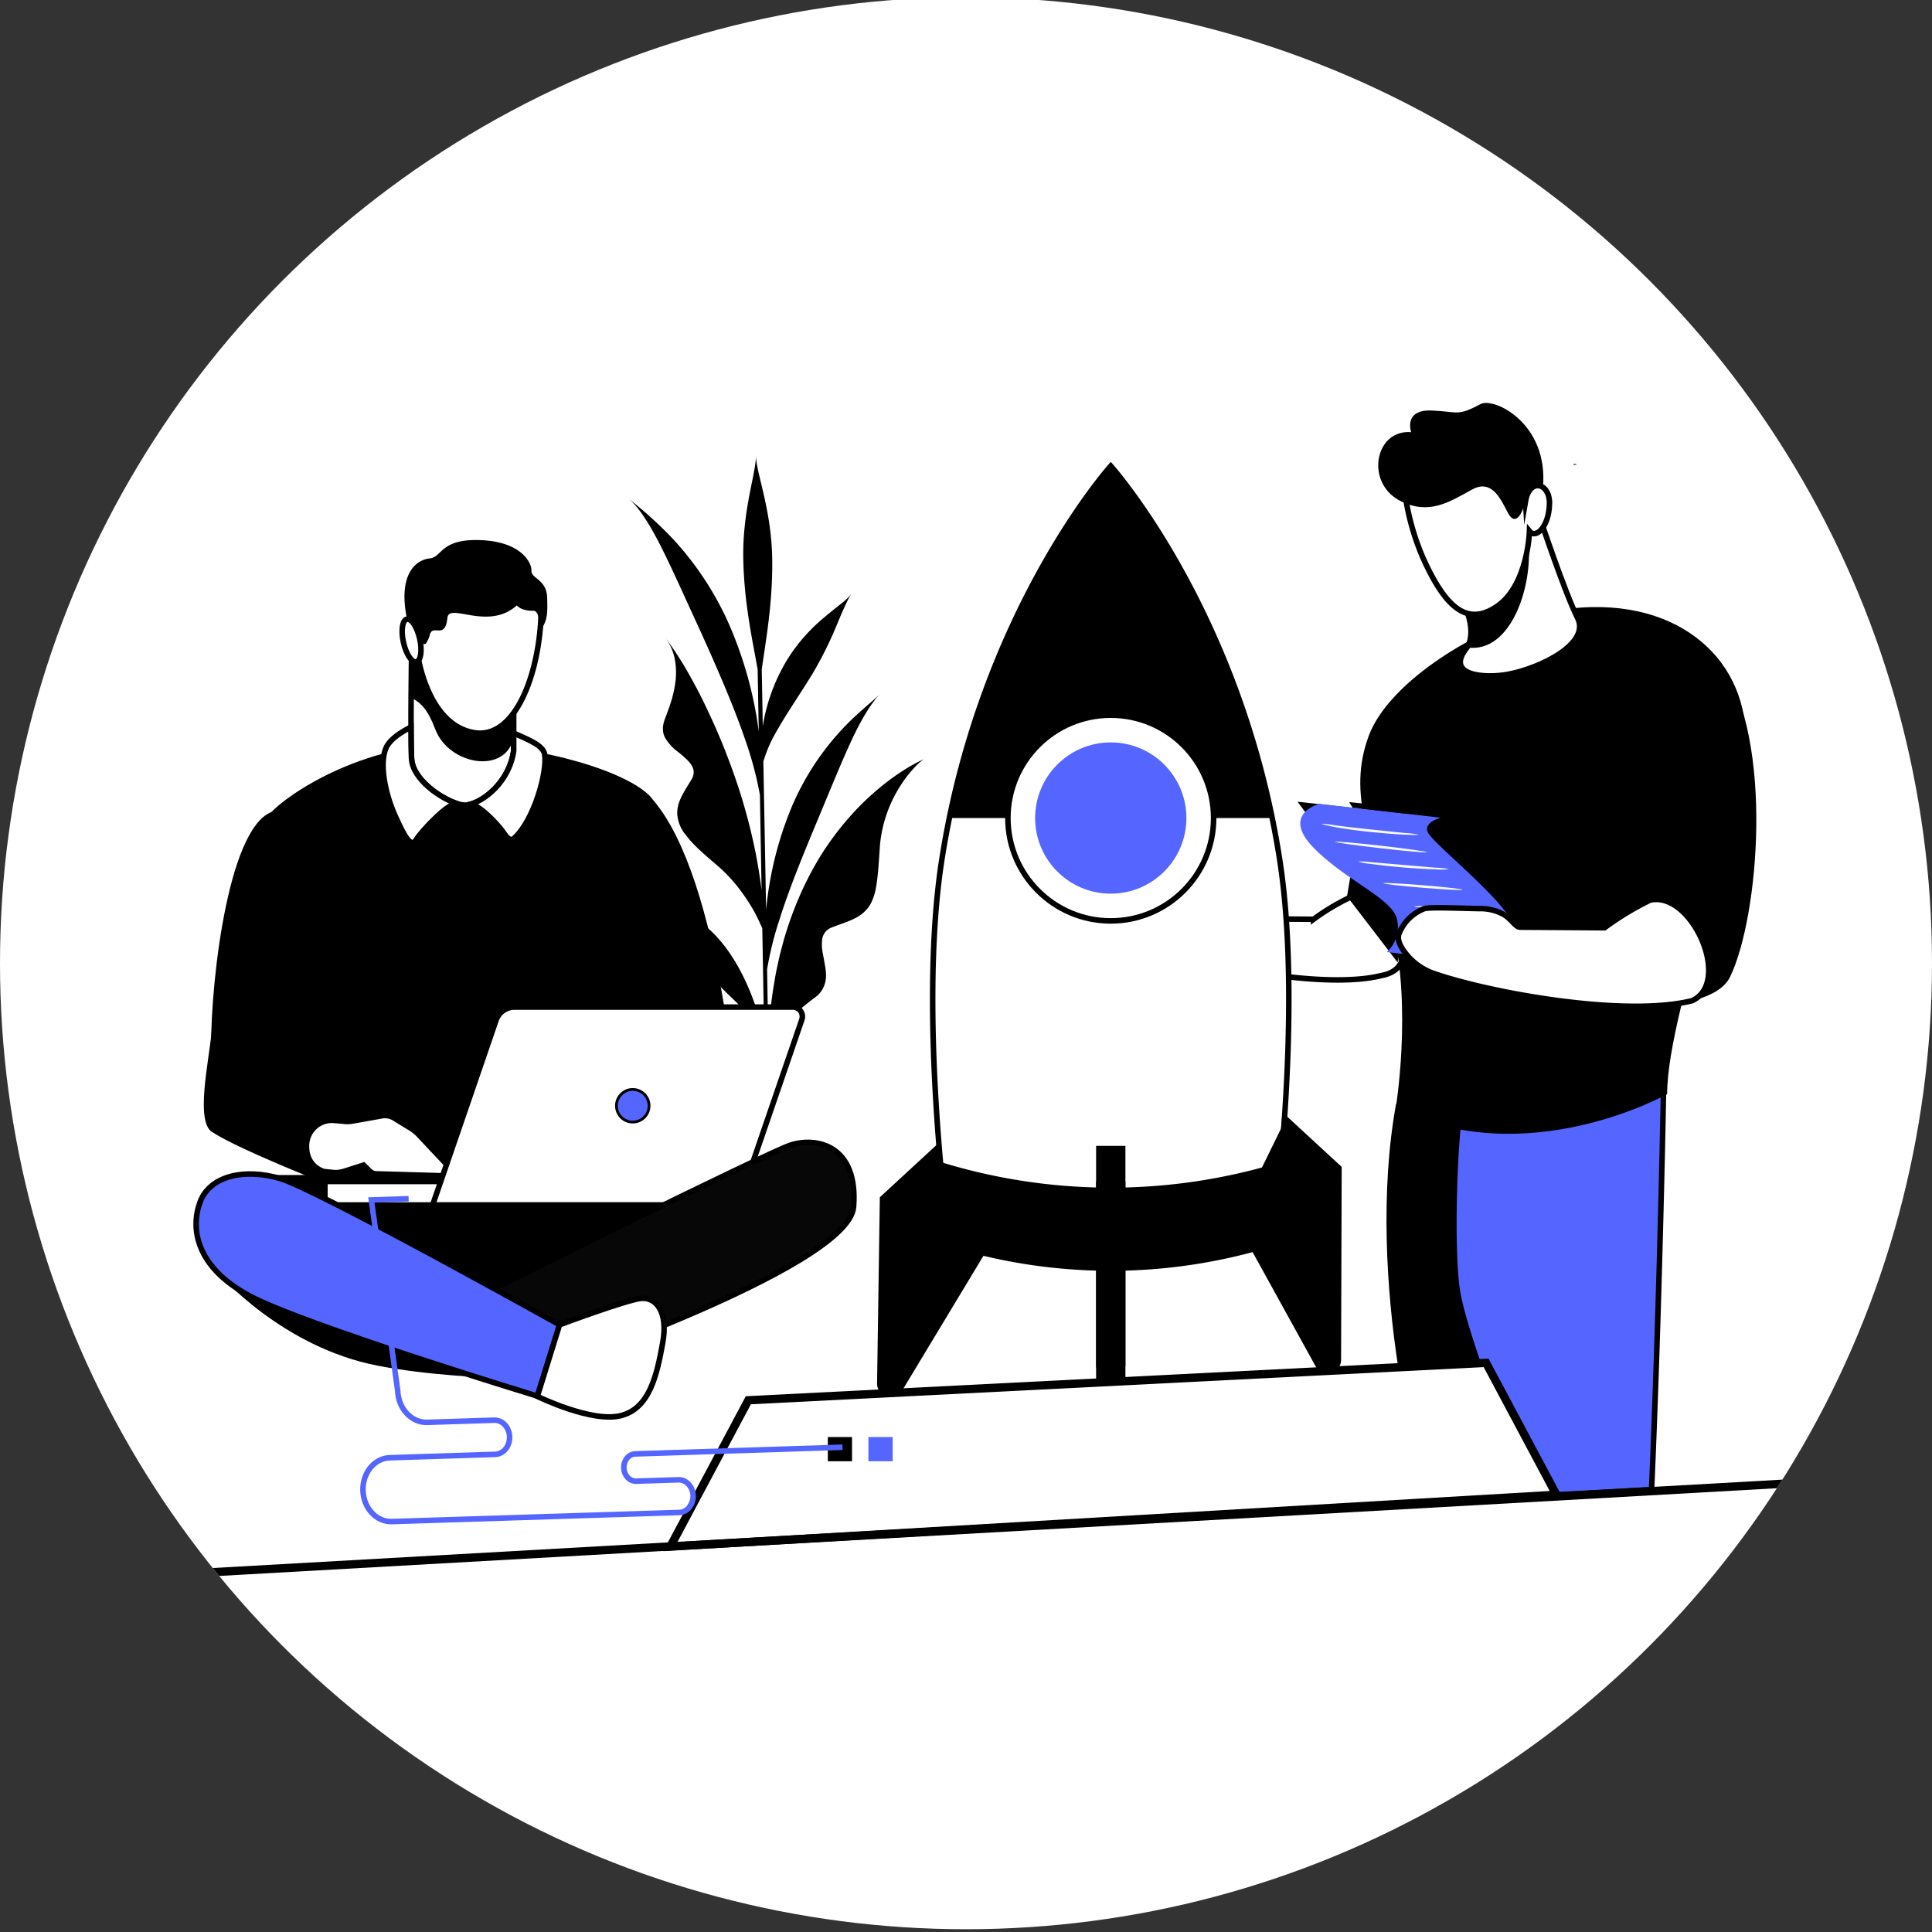 <svg id="Layer_1" data-name="Layer 1" xmlns="http://www.w3.org/2000/svg" xmlns:xlink="http://www.w3.org/1999/xlink" viewBox="0 0 700 700"><rect x="0" y="0" width="700" height="700" fill="#333333" stroke="none"/><defs><style>.cls-1,.cls-11,.cls-13{fill:none;}.cls-2{clip-path:url(#clip-path);}.cls-3,.cls-4,.cls-6,.cls-8{fill:#fff;}.cls-10,.cls-12,.cls-13,.cls-4,.cls-5,.cls-6,.cls-8{stroke:#000;}.cls-10,.cls-11,.cls-12,.cls-13,.cls-4,.cls-5,.cls-6,.cls-8{stroke-miterlimit:10;}.cls-10,.cls-11,.cls-4,.cls-5{stroke-width:2px;}.cls-12,.cls-5,.cls-7{fill:#5565ff;}.cls-13,.cls-6{stroke-width:3px;}.cls-9{fill:#fafafa;}.cls-10{fill:#070707;}.cls-11{stroke:#5565ff;}</style><clipPath id="clip-path"><circle class="cls-1" cx="350" cy="349" r="350"/></clipPath></defs><title>workflow svg</title><g class="cls-2"><circle class="cls-3" cx="350" cy="349" r="350"/><path d="M334,275.4l-.61.29-1.11.56c-.73.37-1.37.75-2.05,1.12q-2,1.14-3.8,2.34a83.84,83.84,0,0,0-7,5.13,96.13,96.13,0,0,0-12.21,11.84,107,107,0,0,0-10,13.55A119.19,119.19,0,0,0,289.56,325,129.37,129.37,0,0,0,284,340.52c-.69,2.63-1.46,5.26-2,7.92l-.86,4-.69,4a166.22,166.22,0,0,0-2.08,19.68l-.44-24.9A121.7,121.7,0,0,1,282.48,333c3.36-10.68,8.38-23.07,14-36.47,4.58-11,8.48-20.6,12.12-28.43s7.27-13.61,10.28-16.72c-3,3.08-8.6,7.11-14.63,13.8a95.81,95.81,0,0,0-17.43,27.27,128.15,128.15,0,0,0-9.24,37.19l-1-53.69a48.3,48.3,0,0,1,4.67-10.79c3.43-6.15,8.2-13,13-20.82a134.67,134.67,0,0,0,8.86-17.74c2.17-5.19,3.94-9.28,5.41-11.56-1.49,2.3-5.29,4.72-9.62,8.44a63.26,63.26,0,0,0-13.61,15.42,66.69,66.69,0,0,0-8.92,24.21L276,242.56c1.28-9.51,4.07-23.85,3.78-40.38-.31-17.7-5.79-30.85-5.9-37.1.11,6.25-4.89,19.58-4.58,37.29.29,16.53,3.6,30.77,5.21,40.23l.4,22.4a143.36,143.36,0,0,0-11.47-40.4A113.12,113.12,0,0,0,244,195.46a144.75,144.75,0,0,0-16.12-14.67c3.61,3,7.63,9.32,11.82,17.67s8.78,18.77,14.21,30.51c6.52,14.42,12.25,27.74,16.16,39.26A128.83,128.83,0,0,1,275.33,288l.61,34.57q-.8-6.42-2-12.72a206.9,206.9,0,0,0-7.41-27.58A238.51,238.51,0,0,0,255.74,256c-2-4.29-4.3-8.51-6.67-12.72a123.46,123.46,0,0,0-8.32-12.66c3.85,5,4.46,10.3,4.09,15.4a42,42,0,0,1-1.47,7.43c-.72,2.4-1.56,4.68-2.37,6.8-1.2,3.07-1,5.36.1,7.26a17,17,0,0,0,4.61,4.95c3.56,3,7.33,5.77,4.81,10s-5.45,8.18-5.12,12.72a13.28,13.28,0,0,0,3.24,7.54c2.08,2.85,5.56,6.05,10.47,10.2a58.14,58.14,0,0,1,8.13,8.34,72.49,72.49,0,0,1,5.68,8.39c1.46,2.59,2.46,4.89,3.18,6.5l.09.2.7,39.53c-.16-.88-5-25.73-20-39.25-14.14-12.71-27.2-16.6-30.65-18.43,3.48,1.84,23.49,25.69,30,33.91,10.1,12.68,20.23,15.21,20.54,33v0l.85,1.44.87-2.25a24.19,24.19,0,0,1,1.14-4.58,30.45,30.45,0,0,1,4-7.29,45.69,45.69,0,0,1,5.42-6c2-1.77,4-3.35,5.87-4.78a9.44,9.44,0,0,0,4.23-6.58c.4-2.31-.19-4.82-.6-7.27-.23-1.23-.48-2.46-.65-3.65a14.83,14.83,0,0,1-.06-3.36,5.32,5.32,0,0,1,3.57-4.77c4.73-1.87,9.63-3,12.62-6.56a11.22,11.22,0,0,0,2-3.24,20.85,20.85,0,0,0,1.34-4.59c.67-3.64,1-8.4,1.43-15.21a48.07,48.07,0,0,1,7.79-22.29c3.73-5.71,7.63-8.91,8.29-9.16Z"/><path d="M236.7,289.93c24.95,29.22,30.72,116.21,30.72,116.21l-28.68-4.21L218.18,344.5Z"/><path d="M98.1,294.5c5.57-6.33,35.22-27.14,73-24.88,33.34,2,60.31,12.29,65.56,20.3,3.84,5.86-6.81,42.7-8.51,59.41-1.76,17.31-9.12,48.53-9.12,62.81,0,0-95.23,20-95.78,20.52s-12-69.52-13.47-87.09S111.65,308.6,98.1,294.5Z"/><path class="cls-4" d="M149.13,236.81s-.47,29.3,0,38.05,14,16.62,19.06,16.84,16.18-7.22,17.93-19.68V245.56Z"/><path d="M148.95,252.73c.06-8.49.18-15.92.18-15.92l37,8.75v21.7c-3.08,13.56-23.54,9.86-28.41-3C154.92,256.89,152.53,254.7,148.95,252.73Z"/><path class="cls-4" d="M195.92,225.43c-1.39,21.47-10.14,42.25-24,40.06-17.2-2.72-22.42-28.8-21.74-43s8.78-23.1,21.11-23.11C183,199.35,197.1,207.25,195.92,225.43Z"/><path class="cls-4" d="M146.14,232.58c.92,4.28,3,7.53,4.65,7.25s2.24-4,1.32-8.25-3-7.53-4.65-7.25S145.22,228.3,146.14,232.58Z"/><path d="M195.64,228.79c2.62-4,2.8-5.58,2.61-12.24s-5.81-6.89-5.69-9.74S189,196.31,174.23,195.7s-13.93,6.18-18.52,6.62-11.71,5.15-8.24,22c0,0,4,.38,5.62,8.53a.73.73,0,0,0,1.29.24,10.69,10.69,0,0,0,1.36-3.12c1.11-4.07,5.54,2,6.35-6.07.57-5.78,14.69,4.83,25.16-4.55,0,0,1.56,2.07,6,1.94C195.84,221.22,195.64,228.79,195.64,228.79Z"/><path class="cls-4" d="M186.12,272v-6.37c5.53,2.43,10.65,4.48,11.21,7.64,1.1,6.2-3.87,24.22-11.21,30.58,0,0-1.22,1.56-3.5-1.92s-10.08-11.45-12.78-10.41v0C175.33,290.38,184.54,283.26,186.12,272Z"/><path class="cls-4" d="M139.89,270.94c1.53-3.46,6.49-6.27,9-7.48,0,4.7.07,8.9.21,11.4.41,7.61,10.71,14.55,16.7,16.38h0c-2.83-1.1-13.22,10-15,13s-4-.5-7.68-8.75S137.39,276.58,139.89,270.94Z"/><path d="M76.49,378.57c0-24.3,6.57-81.71,23.37-84.79,11.19-2.05,15.82,10.13,21.38,39.92,1.66,8.9-1.17,34.34-1.9,45.08Z"/><path class="cls-4" d="M418.45,334.79a12.42,12.42,0,0,1,7.13-7.07c1.56-.45,9.15-.13,15.39,0a13.43,13.43,0,0,1,6.93,1.73c2,1.23,3.19,3.46,4.41,3.46,2.22,0,23.62.16,23.62.16a80.65,80.65,0,0,1,12.74-7.7c11.72-2.68,30.49,24.72,11.75,28.11-18.91,4.69-56.24-2.16-71.93-7.52a17.18,17.18,0,0,1-8.65-6.38C418.71,338,417.95,336.23,418.45,334.79Z"/><polygon points="495.21 281.89 488.05 324.77 506.39 348.71 514.32 285.67 495.21 281.89"/><path d="M527.82,445.8c2.06,11,13.78,26.44,21.23,48.74H506.47c-4.08-26.79-6.47-62.64-.64-94.6l23.25-.11C526.81,410.6,525.88,435.45,527.82,445.8Z"/><path class="cls-5" d="M529.07,401.25a43.81,43.81,0,0,1,.94-4.83l72.69.21c-1,50.51-2.62,104.78-4.31,143.09l-48.12,2.64c-7.45-31.61-20.39-60.37-22.45-76C525.88,451.75,526.81,416.52,529.07,401.25Z"/><path d="M553.58,223.42c43.79-11.75,73.36,7.8,78.22,35.87,4.43,25.64-27.76,105-27.76,137.13,0,0-50.74,28.55-98.36,5.2,0,0,6-35.85-1.16-66s-16.64-47.44-8.57-69.07C503,247.65,533.1,228.91,553.58,223.42Z"/><path d="M597.84,326.19c-.43-9.13-6.08-32.82-14-48s-4.06-34.6,6.77-42.22,25.83-6.22,33,4.32c19.2,28.34,13.63,92.06,3.27,113.57-2.06,4.27-7,7-13.74,8.71C627.64,356,613,322.71,597.84,326.19Z"/><polygon class="cls-6" points="538.43 493.78 271.14 507.34 242.87 560.36 563.91 541.57 538.43 493.78"/><rect x="299.93" y="520.66" width="8.78" height="8.78"/><rect class="cls-7" x="314.65" y="520.66" width="8.78" height="8.78"/><path class="cls-8" d="M570.6,168.12l0,.28"/><path class="cls-4" d="M557.94,187.66s9,27,13.65,36.26-13.34,18.19-25.3,20.41c-7.9,1.47-23.15.73-14.76-9.75,0,0,4.71-5.85-2.91-19.37C528.62,215.21,554.28,182.94,557.94,187.66Z"/><path d="M528.62,215.21s11.9-15,20.65-23l4.5,4.54c1.61,15.27-6.15,40.13-22.23,37.84C531.53,234.57,536.24,228.72,528.62,215.21Z"/><path class="cls-4" d="M552.74,181.5c1.49-8.5,8.85-6.51,8.67,1-.21,8.55-5,12.81-7.25,10,0,0-.57,19.28-11.5,27s-18.63.45-26-15c-6.31-13.26-8.41-27.41-7.75-32.33,1.73-12.83,17.58-18,28.93-13.12C551.78,165,552.74,181.5,552.74,181.5Z"/><path d="M552.74,181.5c-1.26,4.87-3.36,8.23-5.55,5.62s-5.3-14.46-13.76-9.79-15.62,9.29-25.81,4.3c-13.16-6.44-9.6-26.12,3.67-25.05,0,0-2.93-8.27,7.47-7.84,9.52.4,9.25,2.2,17.66-2.33,4.84-2.61,24.7,6.94,22.62,30.16C559,176.57,554.71,173.91,552.74,181.5Z"/><path d="M121.73,430.29S87.06,416.82,76.8,410.13c-6-3.89-1.19-25.24-.16-36,2.76-28.69,41.2-10.31,43.37,18.25l9,14.2Z"/><path class="cls-4" d="M133.91,424.29l-2.18-2.16-6.88,2.21a11,11,0,0,1-3.7.53l-3.76-.39s-6.35-1.56-6.34-9.11a9.23,9.23,0,0,1,9.4-9.48l5.07.43a10.8,10.8,0,0,0,2.22-.16l10.6-1.89a6.49,6.49,0,0,1,4.54.86l5.87,3.6a15.07,15.07,0,0,1,3.09,2.51l10.51,11.17a2.14,2.14,0,0,1-1.62,3.61l-24.44-.71A3.5,3.5,0,0,1,133.91,424.29Z"/><polygon points="470.11 290.48 485.11 310.5 509.3 342.79 559.02 348.32 526.41 296.75 470.11 290.48"/><path class="cls-7" d="M478,291.24s-13.81,3.62-2.3,15.65,28.89,18.62,30.47,26.23a12.2,12.2,0,0,1-3.7,11.82l38.07,4.47s12.78-7.86,5.82-17.86-26.91-26-28.92-29.8,4.56-5.49,4.56-5.49Z"/><polygon points="490.04 292.61 488.85 290.63 509.44 292.68 509.1 294.79 490.04 292.61"/><path class="cls-9" d="M513.93,302.4c0,.15-2,.13-5.19,0s-7.62-.51-12.49-1-9.27-1.13-12.43-1.71-5.08-1.14-5-1.26a46.72,46.72,0,0,1,5.15.63c3.17.42,7.56.93,12.42,1.44l12.45,1.29A36.19,36.19,0,0,1,513.93,302.4Z"/><ellipse class="cls-9" cx="500.35" cy="306.88" rx="0.46" ry="16.77" transform="translate(138.81 769.28) rotate(-83.5)"/><path class="cls-9" d="M525,314.91a24.53,24.53,0,0,1-4.87.07c-3-.09-7.15-.31-11.72-.69s-8.69-.85-11.67-1.27a24.52,24.52,0,0,1-4.79-.88,27.16,27.16,0,0,1,4.86.24l11.68,1,11.68,1A27.11,27.11,0,0,1,525,314.91Z"/><ellipse class="cls-9" cx="515.53" cy="321.17" rx="0.46" ry="14.4" transform="translate(153.49 808.87) rotate(-85.33)"/><ellipse class="cls-9" cx="523.88" cy="328.81" rx="0.46" ry="13.97" transform="matrix(0.06, -1, 1, 0.06, 166.16, 833.39)"/><path class="cls-9" d="M540.65,338.48a18.26,18.26,0,0,1-4.2,0c-2.59-.12-6.16-.39-10.09-.82s-7.47-1-10-1.41a18.25,18.25,0,0,1-4.1-.94,20.3,20.3,0,0,1,4.19.3l10,1.14,10,1.08A20.32,20.32,0,0,1,540.65,338.48Z"/><circle class="cls-7" cx="231.11" cy="397.44" r="5.85"/><path class="cls-4" d="M506.85,338.37a16.1,16.1,0,0,1,9.24-9.16c2-.58,11.85-.16,19.94,0a17.41,17.41,0,0,1,9,2.24c2.55,1.6,4.14,4.49,5.71,4.49,2.87,0,30.61.2,30.61.2a104.53,104.53,0,0,1,16.51-10c15.19-3.47,29.8,29.77,15.23,36.43-24.51,6.08-72.89-2.8-93.23-9.74a22.27,22.27,0,0,1-11.21-8.27C507.18,342.51,506.2,340.23,506.85,338.37Z"/><path d="M79.28,461.56s23,26.61,57.61,33.26,82.46,4.6,82.46,4.6l31.09-74-155.17.33Z"/><rect class="cls-4" x="117.72" y="428.07" width="44.1" height="8.51"/><path class="cls-4" d="M263,436.57H156.76l23-67a7.08,7.08,0,0,1,6.74-4.69H287.17a3.44,3.44,0,0,1,3.38,4.49l-21.64,63A6.26,6.26,0,0,1,263,436.57Z"/><path class="cls-10" d="M175.93,468.36S276.74,418.25,286.12,415s24.91-.29,23.15,22.27-119.86,62.13-119.86,62.13Z"/><path class="cls-5" d="M202.74,480S114.69,430.85,101.5,427s-25.5-.88-29,8.5-1.76,23.44,17.88,34,104.32,36.34,104.32,36.34Z"/><path class="cls-4" d="M202.74,480s24.1-9,29.46-9.56,10,4.69,7.91,16.12-4.64,23.74-15.21,26.37-30.21-7-30.21-7Z"/><path class="cls-11" d="M148.05,434.33l-13.5.43,9.54,69.07c.21,6.54,5,11.69,10.68,11.51l24.27-.78c3-.1,5.48,2.6,5.59,6h0c.11,3.43-2.22,6.28-5.19,6.38l-38.25,1.23c-5.55.18-9.89,5.5-9.68,11.88h0c.21,6.38,4.87,11.41,10.43,11.24L246.14,548c2.84-.09,5.06-2.82,5-6.09h0c-.11-3.27-2.5-5.85-5.34-5.75l-15.32.49c-2.37.08-4.36-2.07-4.45-4.8h0c-.09-2.72,1.76-5,4.13-5.07l75.09-2.42"/><circle class="cls-12" cx="229.26" cy="400.64" r="5.91"/><line class="cls-13" x1="34.97" y1="572" x2="659.03" y2="536.85"/><path class="cls-4" d="M463.64,311.37c-14-89.85-61.19-142.52-61.19-142.52s-47.15,52.67-61.19,142.52c-8.83,56.49,2.68,139.2,2.68,139.2h0a197.4,197.4,0,0,0,117,0h0S472.46,367.87,463.64,311.37Z"/><path d="M340.24,414l-21.46,19.79-1,67.41a4.91,4.91,0,0,0,9.21,2.43l30.23-50.12-16.48-33.68Z"/><path d="M464.66,403l21.46,19.79-.22,69.85a4.91,4.91,0,0,1-9.21,2.43l-29-52.55,16.48-33.68Z"/><path d="M340.73,421c1.57,17.74,3.21,29.56,3.21,29.56a197.4,197.4,0,0,0,117,0h0s1.64-11.82,3.21-29.56A209.11,209.11,0,0,1,340.73,421Z"/><path d="M402.45,168.86S360.54,215.7,344,296.39H460.91C444.36,215.7,402.45,168.86,402.45,168.86Z"/><circle class="cls-4" cx="402.45" cy="296.39" r="37.27"/><circle class="cls-7" cx="402.45" cy="296.39" r="27.4"/><rect x="397.14" y="415.17" width="10.62" height="84.7"/><path d="M402.45,499.87h0a5.31,5.31,0,0,1-5.31-5.31V428h10.62v66.52A5.31,5.31,0,0,1,402.45,499.87Z"/></g></svg>
